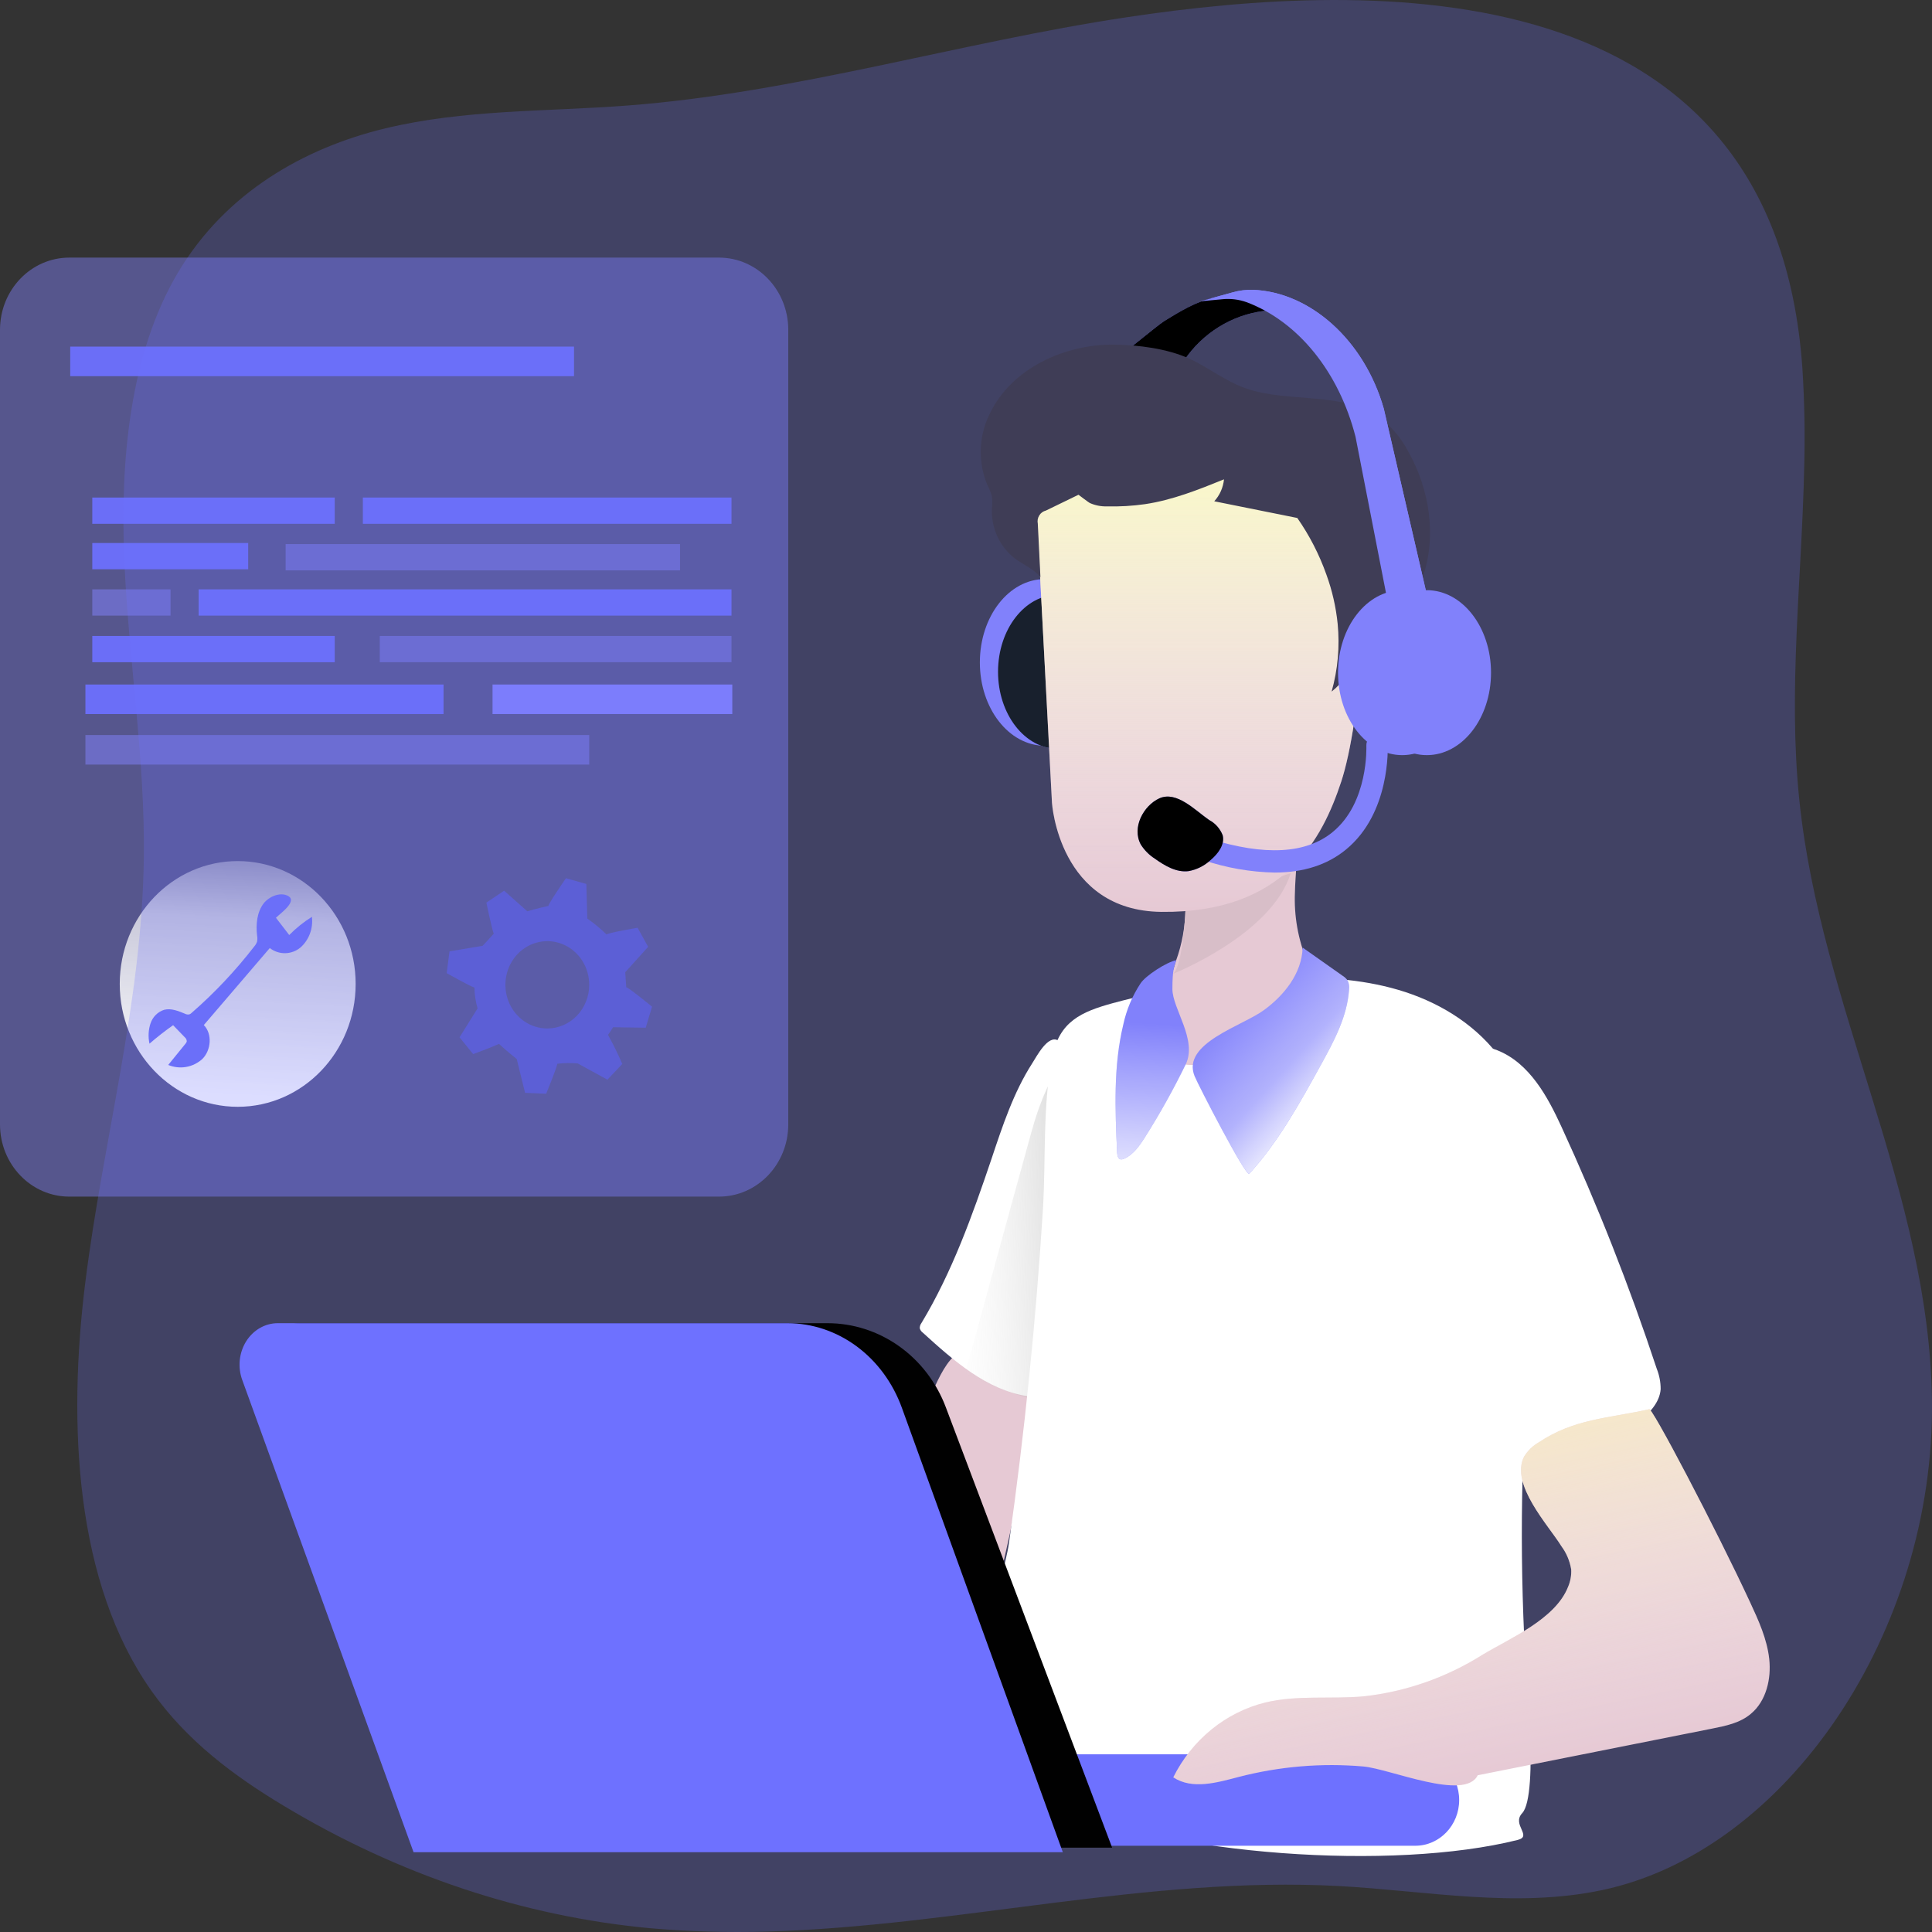 <svg width="98" height="98" viewBox="0 0 98 98" fill="none" xmlns="http://www.w3.org/2000/svg">
<rect x="0" y="0" width="98" height="98" fill="#333333" stroke="none"/>
<path opacity="0.45" d="M36.469 13.067H3.515C1.574 13.067 0 14.706 0 16.728V57.037C0 59.059 1.574 60.698 3.515 60.698H36.469C38.41 60.698 39.984 59.059 39.984 57.037V16.728C39.984 14.706 38.41 13.067 36.469 13.067Z" fill="#8181FB"/>
<path d="M12.057 56.142C15.361 56.142 18.04 53.352 18.04 49.91C18.04 46.469 15.361 43.678 12.057 43.678C8.753 43.678 6.074 46.469 6.074 49.91C6.074 53.352 8.753 56.142 12.057 56.142Z" fill="url(#paint0_linear)"/>
<path d="M29.117 17.582H3.562V19.081H29.117V17.582Z" fill="#6B6EF7"/>
<path opacity="0.51" d="M29.889 37.285H4.333V38.783H29.889V37.285Z" fill="#8181FB"/>
<path d="M22.499 34.722H4.333V36.22H22.499V34.722Z" fill="#6B6EF7"/>
<path d="M37.145 34.722H24.984V36.22H37.145V34.722Z" fill="#8181FB"/>
<path d="M37.105 25.238H18.406V26.57H37.105V25.238Z" fill="#6B6EF7"/>
<path opacity="0.51" d="M34.494 27.6H14.489V28.932H34.494V27.6Z" fill="#8181FB"/>
<path d="M16.979 25.238H4.681V26.57H16.979V25.238Z" fill="#6B6EF7"/>
<path d="M37.105 29.895H10.075V31.227H37.105V29.895Z" fill="#6B6EF7"/>
<path opacity="0.51" d="M8.65 29.895H4.681V31.227H8.65V29.895Z" fill="#8181FB"/>
<path opacity="0.51" d="M37.104 32.259H19.264V33.591H37.104V32.259Z" fill="#8181FB"/>
<path d="M16.979 32.259H4.681V33.591H16.979V32.259Z" fill="#6B6EF7"/>
<path d="M12.589 27.544H4.681V28.876H12.589V27.544Z" fill="#6B6EF7"/>
<path d="M13.383 45.813C13.033 46.261 12.974 46.886 13.04 47.452C13.06 47.555 13.06 47.661 13.04 47.763C13.01 47.85 12.964 47.929 12.905 47.998C11.952 49.231 10.886 50.363 9.72 51.378C9.687 51.411 9.648 51.437 9.606 51.453C9.529 51.469 9.45 51.458 9.381 51.42C9.044 51.282 8.682 51.132 8.329 51.221C8.169 51.271 8.023 51.359 7.902 51.48C7.781 51.6 7.69 51.748 7.635 51.912C7.525 52.243 7.508 52.599 7.583 52.94C7.966 52.607 8.366 52.295 8.781 52.003L9.372 52.614C9.402 52.639 9.428 52.669 9.445 52.705C9.463 52.741 9.473 52.78 9.475 52.82C9.464 52.868 9.44 52.912 9.405 52.947L8.533 54.019C8.82 54.138 9.133 54.174 9.438 54.121C9.743 54.068 10.028 53.929 10.262 53.719C10.711 53.274 10.779 52.443 10.338 51.996L13.685 48.089C13.91 48.263 14.184 48.355 14.465 48.35C14.745 48.346 15.017 48.246 15.238 48.065C15.452 47.877 15.617 47.635 15.72 47.363C15.822 47.091 15.857 46.796 15.822 46.506C15.405 46.766 15.019 47.076 14.671 47.429L13.997 46.553C14.235 46.319 15.159 45.673 14.559 45.42C14.163 45.254 13.64 45.488 13.383 45.813Z" fill="#6B6EF7"/>
<path d="M32.754 52.13L33.075 51.064C33.075 51.064 31.805 50.02 31.767 50.086L31.715 49.316L32.877 48.028L32.342 47.061C32.342 47.061 30.769 47.328 30.769 47.403C30.466 47.106 30.139 46.836 29.791 46.595L29.742 44.839L28.708 44.547C28.708 44.547 27.762 45.914 27.825 45.952C27.825 45.952 27.097 46.111 26.748 46.225L25.571 45.181L24.672 45.785C24.672 45.785 24.939 47.089 25.045 47.363C24.793 47.651 24.479 47.977 24.479 47.977L22.802 48.257L22.658 49.362C22.658 49.362 23.838 50.027 24.067 50.095C24.072 50.453 24.125 50.808 24.225 51.151L23.31 52.617L24 53.469C24 53.469 24.915 53.134 25.312 52.951C25.683 53.302 26.211 53.719 26.211 53.719L26.634 55.433L27.704 55.48C27.704 55.48 28.218 54.232 28.272 53.958C28.616 53.918 28.963 53.913 29.308 53.944L30.812 54.766L31.565 53.97C31.348 53.464 31.105 52.97 30.839 52.49C30.934 52.369 31.021 52.241 31.097 52.106L32.754 52.13ZM27.764 52.169C27.344 52.17 26.933 52.04 26.583 51.797C26.233 51.554 25.96 51.209 25.799 50.804C25.637 50.399 25.595 49.954 25.677 49.524C25.758 49.094 25.961 48.7 26.258 48.389C26.555 48.08 26.934 47.868 27.346 47.783C27.759 47.697 28.187 47.741 28.575 47.908C28.964 48.076 29.296 48.36 29.53 48.724C29.763 49.088 29.888 49.517 29.888 49.955C29.888 50.541 29.664 51.104 29.266 51.519C28.867 51.934 28.328 52.168 27.764 52.169Z" fill="#5759C9"/>
<path opacity="0.24" d="M97.998 71.038C98.148 82.763 90.625 93.913 81.246 95.879C76.856 96.803 72.378 95.913 67.92 95.669C58.224 95.148 48.549 97.711 38.869 97.98C36.91 98.034 34.947 97.98 32.983 97.809C26.523 97.207 20.215 95.1 14.394 91.6C11.911 90.109 9.488 88.328 7.68 85.765C3.802 80.274 3.429 72.237 4.326 65.054C5.223 57.87 7.196 50.848 7.296 43.575C7.368 38.498 6.522 33.476 6.306 28.405C6.089 23.335 6.589 17.957 9.012 13.853C11.435 9.748 15.468 7.499 19.508 6.52C23.548 5.541 27.694 5.669 31.809 5.354C40.321 4.711 48.655 2.155 57.117 0.88C69.736 -1.025 90.03 -1.641 91.427 18.703C91.534 20.386 91.564 22.074 91.516 23.761C91.393 29.38 90.692 35.02 91.272 40.597C92.356 51.077 97.861 60.479 97.998 71.038Z" fill="#6E71FF"/>
<path d="M43.119 81.134C42.848 81.939 42.609 82.863 43.002 83.612C43.265 84.029 43.619 84.376 44.035 84.623L47.778 87.272C48.496 87.781 49.258 88.303 50.12 88.371C50.983 88.439 51.962 87.865 52.035 86.959C52.122 85.922 51.078 85.213 50.59 84.304C49.95 83.112 50.302 81.634 50.636 80.312C51.477 76.985 52.091 73.6 52.474 70.183C51.707 69.856 49.472 68.389 48.678 68.632C47.783 68.915 46.975 71.522 46.576 72.372C45.229 75.205 44.074 78.133 43.119 81.134Z" fill="#E6C9D4"/>
<path d="M50.296 58.777C49.325 61.65 48.295 64.531 46.739 67.113C46.682 67.188 46.652 67.28 46.654 67.376C46.679 67.465 46.733 67.543 46.806 67.596C48.371 69.022 50.06 70.511 52.118 70.819C52.253 70.851 52.393 70.838 52.52 70.782C52.639 70.694 52.726 70.568 52.769 70.423C54.082 67.257 54.545 63.788 54.502 60.359C54.474 58.646 54.343 56.937 54.111 55.241C54.057 54.828 54.028 52.998 53.683 52.783C53.16 52.461 52.585 53.586 52.357 53.939C51.413 55.41 50.855 57.105 50.296 58.777Z" fill="white"/>
<path d="M54.552 53.303C54.552 53.303 53.329 53.78 52.334 57.367C51.338 60.955 48.963 69.649 48.963 69.649C48.963 69.649 52.637 71.561 53.556 70.844C54.476 70.127 54.552 53.303 54.552 53.303Z" fill="url(#paint1_linear)"/>
<path d="M64.975 49.608C66.977 49.543 69.002 49.645 70.927 50.21C72.853 50.775 74.683 51.843 75.947 53.461C77.346 55.252 77.959 57.594 78.1 59.896C78.241 62.198 77.948 64.506 77.726 66.805C77.205 72.187 77.067 77.601 77.313 83.004C77.373 84.298 78.084 91.052 77.21 91.975C76.668 92.557 77.753 93.139 76.98 93.331C70.662 94.913 59.311 94.136 53.329 91.498C51.807 90.826 50.281 89.891 49.532 88.36C48.719 86.702 50.915 80.129 51.178 78.284C51.975 72.656 52.55 66.997 52.903 61.308C53.057 58.791 52.879 56.08 53.375 53.608C53.735 51.814 54.844 51.326 56.444 50.885C59.233 50.129 62.095 49.701 64.975 49.608Z" fill="white"/>
<path d="M70.173 79.055C69.965 80.2 69.691 81.394 68.939 82.259C68.345 82.877 67.618 83.34 66.819 83.609C63.05 85.089 58.752 84.857 55.14 86.716C54.885 86.832 54.65 86.992 54.446 87.188C53.749 87.905 53.944 89.165 54.497 90.012C55.725 91.885 58.114 92.41 60.27 92.758C65.439 93.605 70.716 94.297 75.881 93.43C76.162 93.409 76.431 93.302 76.654 93.122C76.832 92.907 76.946 92.642 76.982 92.36C78.154 86.942 77.232 81.301 77.21 75.748C77.21 72.545 77.481 69.339 77.272 66.144C77.167 64.156 76.77 62.196 76.096 60.334C75.616 59.068 74.211 56.275 73.368 58.868C72.028 62.989 71.643 67.432 71.16 71.728C70.897 74.177 70.615 76.629 70.173 79.055Z" fill="url(#paint2_linear)"/>
<path d="M71.79 88.987H27.964C26.734 88.987 25.737 90.025 25.737 91.306C25.737 92.587 26.734 93.625 27.964 93.625H71.79C73.019 93.625 74.016 92.587 74.016 91.306C74.016 90.025 73.019 88.987 71.79 88.987Z" fill="#6E71FF"/>
<path d="M60.14 53.998C59.243 53.848 58.738 52.907 59.14 50.642C59.183 50.391 59.24 50.148 59.305 49.905C59.305 49.86 59.329 49.815 59.34 49.769C59.438 49.419 59.549 49.069 59.657 48.721C59.959 47.888 60.119 47.005 60.129 46.114C60.105 45.465 60.056 44.789 60.287 44.191C60.508 43.682 60.855 43.245 61.293 42.922C62.261 42.145 65.089 40.685 65.631 42.614C65.873 43.439 65.696 44.4 65.686 45.244C65.631 46.454 65.845 47.661 66.309 48.772C66.9 50.009 62.345 54.365 60.14 53.998Z" fill="#E6C9D4"/>
<path d="M59.503 49.396C59.503 49.396 64.503 47.419 65.469 44.292L60.14 46.108C60.14 46.108 60.013 48.97 59.503 49.396Z" fill="#D8BEC8"/>
<path d="M73.058 56.159C72.548 62.068 73.488 68.016 75.791 73.443C75.859 73.643 75.974 73.823 76.125 73.965C76.368 74.123 76.653 74.196 76.938 74.174C79.169 74.224 81.352 73.495 83.137 72.101C83.68 71.675 84.189 71.129 84.236 70.466C84.237 70.11 84.169 69.757 84.038 69.429C82.653 65.238 81.037 61.135 79.197 57.139C78.514 55.659 77.597 53.924 75.943 53.272C73.953 52.489 73.196 54.611 73.058 56.159Z" fill="white"/>
<path d="M63.37 59.537C64.853 57.907 65.941 55.938 67.014 53.992C67.668 52.806 68.338 51.566 68.43 50.199C68.453 50.044 68.43 49.885 68.362 49.744C68.297 49.646 68.212 49.564 68.113 49.504L66.076 48.066C66.041 49.368 65.143 50.487 64.118 51.235C63.034 52.038 59.929 52.916 60.593 54.58C60.759 55.001 63.196 59.726 63.37 59.537Z" fill="#8181FB"/>
<path d="M58.103 57.645C58.848 56.47 59.528 55.253 60.14 53.998C60.752 52.743 59.47 51.17 59.47 50.17C59.47 49.171 59.56 49.052 59.668 48.705C59.175 48.798 58.114 49.488 57.857 49.877C57.438 50.509 57.139 51.22 56.978 51.97C56.468 54.086 56.566 56.294 56.666 58.467C56.675 58.596 56.702 58.76 56.821 58.803C56.888 58.817 56.958 58.807 57.019 58.774C57.493 58.571 57.816 58.099 58.103 57.645Z" fill="#8181FB"/>
<path d="M58.103 57.645C58.848 56.47 59.528 55.253 60.14 53.998C60.752 52.743 59.47 51.17 59.47 50.17C59.47 49.171 59.56 49.052 59.668 48.705C59.175 48.798 58.114 49.488 57.857 49.877C57.438 50.509 57.139 51.22 56.978 51.97C56.468 54.086 56.566 56.294 56.666 58.467C56.675 58.596 56.702 58.76 56.821 58.803C56.888 58.817 56.958 58.807 57.019 58.774C57.493 58.571 57.816 58.099 58.103 57.645Z" fill="url(#paint3_linear)"/>
<path d="M63.37 59.537C64.853 57.907 65.941 55.938 67.014 53.992C67.668 52.806 68.338 51.566 68.43 50.199C68.453 50.044 68.43 49.885 68.362 49.744C68.297 49.646 68.212 49.564 68.113 49.504L66.076 48.066C66.041 49.368 65.143 50.487 64.118 51.235C63.034 52.038 59.929 52.916 60.593 54.58C60.759 55.001 63.196 59.726 63.37 59.537Z" fill="url(#paint4_linear)"/>
<path d="M74.957 90.049L86.834 87.685C87.536 87.544 88.268 87.402 88.824 86.922C89.586 86.284 89.855 85.165 89.743 84.151C89.632 83.137 89.201 82.197 88.773 81.276C87.086 77.638 83.664 71.107 83.642 71.488C81.565 71.946 79.846 71.969 78.061 73.158C77.754 73.33 77.495 73.582 77.308 73.889C76.594 75.302 78.544 77.364 79.206 78.437C79.46 78.78 79.629 79.182 79.699 79.609C79.714 79.911 79.66 80.212 79.542 80.488C78.899 82.132 76.611 83.089 75.203 83.934C73.363 85.093 71.3 85.814 69.162 86.047C67.502 86.194 65.808 85.97 64.186 86.357C63.191 86.604 62.259 87.071 61.453 87.726C60.647 88.381 59.986 89.209 59.514 90.154C60.479 90.792 61.734 90.422 62.846 90.131C64.906 89.599 67.036 89.42 69.151 89.603C70.523 89.724 74.306 91.38 74.957 90.049Z" fill="#E6C9D4"/>
<path d="M74.957 90.049L86.834 87.685C87.536 87.544 88.268 87.402 88.824 86.922C89.586 86.284 89.855 85.165 89.743 84.151C89.632 83.137 89.201 82.197 88.773 81.276C87.086 77.638 83.664 71.107 83.642 71.488C81.565 71.946 79.846 71.969 78.061 73.158C77.754 73.33 77.495 73.582 77.308 73.889C76.594 75.302 78.544 77.364 79.206 78.437C79.46 78.78 79.629 79.182 79.699 79.609C79.714 79.911 79.66 80.212 79.542 80.488C78.899 82.132 76.611 83.089 75.203 83.934C73.363 85.093 71.3 85.814 69.162 86.047C67.502 86.194 65.808 85.97 64.186 86.357C63.191 86.604 62.259 87.071 61.453 87.726C60.647 88.381 59.986 89.209 59.514 90.154C60.479 90.792 61.734 90.422 62.846 90.131C64.906 89.599 67.036 89.42 69.151 89.603C70.523 89.724 74.306 91.38 74.957 90.049Z" fill="url(#paint5_linear)"/>
<path d="M56.413 93.722H22.361L13.379 69.979C13.257 69.662 13.212 69.319 13.247 68.98C13.282 68.641 13.396 68.316 13.58 68.034C13.764 67.751 14.012 67.52 14.301 67.361C14.591 67.201 14.913 67.118 15.241 67.118H41.971C43.266 67.118 44.531 67.523 45.601 68.282C46.671 69.04 47.497 70.117 47.972 71.372L56.413 93.722Z" fill="#010101"/>
<path d="M59.055 16.286C59.869 15.789 60.682 15.283 61.602 15.097C62.521 14.91 63.771 15.023 64.392 15.746C63.587 15.805 62.802 16.038 62.088 16.431C61.374 16.823 60.747 17.367 60.246 18.026C60.199 18.111 60.125 18.177 60.037 18.212C59.961 18.221 59.885 18.206 59.817 18.17C59.443 18.023 56.639 18.69 56.477 18.337C56.485 18.337 58.711 16.503 59.055 16.286Z" fill="#8181FB"/>
<path d="M59.055 16.286C59.869 15.789 60.682 15.283 61.602 15.097C62.521 14.91 63.771 15.023 64.392 15.746C63.587 15.805 62.802 16.038 62.088 16.431C61.374 16.823 60.747 17.367 60.246 18.026C60.199 18.111 60.125 18.177 60.037 18.212C59.961 18.221 59.885 18.206 59.817 18.17C59.443 18.023 56.639 18.69 56.477 18.337C56.485 18.337 58.711 16.503 59.055 16.286Z" fill="url(#paint6_linear)"/>
<path d="M52.995 37.827C54.813 37.827 56.287 35.935 56.287 33.601C56.287 31.267 54.813 29.375 52.995 29.375C51.177 29.375 49.703 31.267 49.703 33.601C49.703 35.935 51.177 37.827 52.995 37.827Z" fill="#8181FB"/>
<path d="M53.67 37.985C55.352 37.985 56.715 36.235 56.715 34.076C56.715 31.917 55.352 30.166 53.67 30.166C51.988 30.166 50.625 31.917 50.625 34.076C50.625 36.235 51.988 37.985 53.67 37.985Z" fill="#8181FB"/>
<path d="M53.67 37.985C55.352 37.985 56.715 36.235 56.715 34.076C56.715 31.917 55.352 30.166 53.67 30.166C51.988 30.166 50.625 31.917 50.625 34.076C50.625 36.235 51.988 37.985 53.67 37.985Z" fill="#18202D"/>
<path d="M52.599 26.2L53.361 40.722C53.361 40.722 53.7 46.202 58.914 46.255C65.178 46.32 67.084 42.527 68.036 39.64C68.988 36.753 69.848 28.273 68.036 25.929C66.225 23.585 56.032 17.814 52.599 26.2Z" fill="#E6C9D4"/>
<path d="M52.599 26.2L53.361 40.722C53.361 40.722 53.7 46.202 58.914 46.255C65.178 46.32 67.084 42.527 68.036 39.64C68.988 36.753 69.848 28.273 68.036 25.929C66.225 23.585 56.032 17.814 52.599 26.2Z" fill="url(#paint7_linear)"/>
<path d="M56.56 17.481C54.104 17.436 51.297 18.63 50.177 21.046C49.908 21.601 49.762 22.212 49.749 22.834C49.736 23.456 49.856 24.074 50.101 24.641C50.191 24.808 50.262 24.985 50.313 25.169C50.337 25.373 50.337 25.579 50.313 25.782C50.291 26.273 50.386 26.762 50.589 27.205C50.792 27.648 51.097 28.033 51.476 28.325C51.907 28.649 52.431 28.853 52.775 29.274L52.642 26.57C52.611 26.424 52.638 26.272 52.715 26.146C52.792 26.02 52.914 25.931 53.054 25.898L54.706 25.096C54.706 25.096 55.215 25.483 55.278 25.514C55.552 25.636 55.848 25.695 56.146 25.686C56.793 25.702 57.44 25.665 58.082 25.573C59.467 25.367 60.793 24.839 62.087 24.314C62.045 24.731 61.871 25.123 61.593 25.427L65.805 26.274C66.421 27.157 66.919 28.125 67.282 29.149C67.574 29.95 67.765 30.787 67.852 31.638C67.965 32.796 67.861 33.965 67.546 35.081C67.832 34.854 68.083 34.581 68.288 34.273C68.669 34.549 69.091 34.758 69.536 34.892C69.629 34.928 69.729 34.937 69.826 34.917C70.032 34.858 70.076 34.604 70.097 34.401C70.265 32.579 71.567 31.039 72.163 29.299C72.888 27.192 72.521 24.822 71.415 22.87C71.087 22.252 70.641 21.71 70.105 21.277C68.166 19.797 65.411 20.475 63.199 19.701C62.147 19.334 61.3 18.636 60.294 18.176C59.177 17.681 57.778 17.503 56.56 17.481Z" fill="#3F3D56"/>
<path d="M56.56 17.481C54.104 17.436 51.297 18.63 50.177 21.046C49.908 21.601 49.762 22.212 49.749 22.834C49.736 23.456 49.856 24.074 50.101 24.641C50.191 24.808 50.262 24.985 50.313 25.169C50.337 25.373 50.337 25.579 50.313 25.782C50.291 26.273 50.386 26.762 50.589 27.205C50.792 27.648 51.097 28.033 51.476 28.325C51.907 28.649 52.431 28.853 52.775 29.274L52.642 26.57C52.611 26.424 52.638 26.272 52.715 26.146C52.792 26.02 52.914 25.931 53.054 25.898L54.706 25.096C54.706 25.096 55.215 25.483 55.278 25.514C55.552 25.636 55.848 25.695 56.146 25.686C56.793 25.702 57.44 25.665 58.082 25.573C59.467 25.367 60.793 24.839 62.087 24.314C62.045 24.731 61.871 25.123 61.593 25.427L65.805 26.274C66.421 27.157 66.919 28.125 67.282 29.149C67.574 29.95 67.765 30.787 67.852 31.638C67.965 32.796 67.861 33.965 67.546 35.081C67.832 34.854 68.083 34.581 68.288 34.273C68.669 34.549 69.091 34.758 69.536 34.892C69.629 34.928 69.729 34.937 69.826 34.917C70.032 34.858 70.076 34.604 70.097 34.401C70.265 32.579 71.567 31.039 72.163 29.299C72.888 27.192 72.521 24.822 71.415 22.87C71.087 22.252 70.641 21.71 70.105 21.277C68.166 19.797 65.411 20.475 63.199 19.701C62.147 19.334 61.3 18.636 60.294 18.176C59.177 17.681 57.778 17.503 56.56 17.481Z" fill="url(#paint8_linear)"/>
<path d="M71.128 38.304C72.926 38.304 74.385 36.431 74.385 34.121C74.385 31.81 72.926 29.937 71.128 29.937C69.329 29.937 67.871 31.81 67.871 34.121C67.871 36.431 69.329 38.304 71.128 38.304Z" fill="#8181FB"/>
<path d="M71.128 38.304C72.926 38.304 74.385 36.431 74.385 34.121C74.385 31.81 72.926 29.937 71.128 29.937C69.329 29.937 67.871 31.81 67.871 34.121C67.871 36.431 69.329 38.304 71.128 38.304Z" fill="url(#paint9_linear)"/>
<path d="M72.375 38.304C74.174 38.304 75.632 36.431 75.632 34.121C75.632 31.81 74.174 29.937 72.375 29.937C70.576 29.937 69.118 31.81 69.118 34.121C69.118 36.431 70.576 38.304 72.375 38.304Z" fill="#8181FB"/>
<path d="M72.4 30.271L70.772 30.451L70.385 30.494L68.758 22.153C67.912 18.854 65.843 16.317 63.248 15.334C62.846 15.188 62.418 15.135 61.995 15.179L60.886 15.283L61.428 15.133L62.513 14.834C62.852 14.737 63.203 14.692 63.554 14.701C66.45 14.811 69.197 17.243 70.192 20.729L72.4 30.271Z" fill="#8181FB"/>
<path d="M72.4 30.271L70.772 30.451L70.385 30.494L68.758 22.153C67.912 18.854 65.843 16.317 63.248 15.334C62.846 15.188 62.418 15.135 61.995 15.179L60.886 15.283L61.428 15.133L62.513 14.834C62.852 14.737 63.203 14.692 63.554 14.701C66.45 14.811 69.197 17.243 70.192 20.729L72.4 30.271Z" fill="url(#paint10_linear)"/>
<path d="M72.399 30.271L70.772 30.451L69.145 22.09C68.286 18.757 66.198 16.201 63.578 15.21C63.173 15.058 62.74 15.004 62.312 15.052L61.428 15.133L62.512 14.834C62.851 14.737 63.202 14.692 63.554 14.701C66.45 14.811 69.197 17.243 70.192 20.729L72.399 30.271Z" fill="#8181FB"/>
<path d="M50.847 25.469C51.327 24.48 52.368 23.893 53.417 23.715C54.467 23.537 55.541 23.701 56.59 23.867C55.573 24.715 52.734 25.977 52.68 26.203C52.642 26.603 52.637 27.006 52.666 27.407C52.704 27.988 52.723 28.599 52.721 29.18C52.459 28.913 52.165 28.682 51.847 28.491C51.574 28.381 51.325 28.215 51.115 28.003C50.841 27.652 50.67 27.227 50.622 26.777C50.574 26.328 50.652 25.873 50.847 25.469Z" fill="url(#paint11_linear)"/>
<path d="M64.657 44.261C63.432 44.236 62.217 44.024 61.051 43.634C60.913 43.591 60.797 43.493 60.728 43.361C60.66 43.228 60.645 43.073 60.686 42.929C60.727 42.786 60.822 42.665 60.949 42.593C61.076 42.522 61.224 42.507 61.362 42.55C64.156 43.425 66.257 43.309 67.599 42.205C69.427 40.711 69.308 37.863 69.308 37.835C69.3 37.685 69.351 37.539 69.447 37.427C69.544 37.316 69.679 37.249 69.823 37.242C69.967 37.234 70.108 37.287 70.214 37.388C70.321 37.488 70.385 37.629 70.392 37.779C70.392 37.917 70.536 41.245 68.269 43.097C67.326 43.871 66.121 44.259 64.657 44.261Z" fill="#8181FB"/>
<path d="M64.657 44.261C63.432 44.236 62.217 44.024 61.051 43.634C60.913 43.591 60.797 43.493 60.728 43.361C60.66 43.228 60.645 43.073 60.686 42.929C60.727 42.786 60.822 42.665 60.949 42.593C61.076 42.522 61.224 42.507 61.362 42.55C64.156 43.425 66.257 43.309 67.599 42.205C69.427 40.711 69.308 37.863 69.308 37.835C69.3 37.685 69.351 37.539 69.447 37.427C69.544 37.316 69.679 37.249 69.823 37.242C69.967 37.234 70.108 37.287 70.214 37.388C70.321 37.488 70.385 37.629 70.392 37.779C70.392 37.917 70.536 41.245 68.269 43.097C67.326 43.871 66.121 44.259 64.657 44.261Z" fill="url(#paint12_linear)"/>
<path d="M61.334 41.595C61.645 41.758 61.889 42.033 62.02 42.369C62.139 42.849 61.781 43.309 61.412 43.623C61.095 43.917 60.706 44.113 60.287 44.188C59.674 44.264 59.089 43.92 58.579 43.555C58.294 43.374 58.052 43.13 57.868 42.841C57.396 41.976 58.007 40.863 58.806 40.496C59.693 40.098 60.637 41.118 61.334 41.595Z" fill="#8181FB"/>
<path d="M61.334 41.595C61.645 41.758 61.889 42.033 62.02 42.369C62.139 42.849 61.781 43.309 61.412 43.623C61.095 43.917 60.706 44.113 60.287 44.188C59.674 44.264 59.089 43.92 58.579 43.555C58.294 43.374 58.052 43.13 57.868 42.841C57.396 41.976 58.007 40.863 58.806 40.496C59.693 40.098 60.637 41.118 61.334 41.595Z" fill="url(#paint13_linear)"/>
<path d="M53.911 93.953H20.978L12.29 70.004C12.172 69.684 12.129 69.338 12.162 68.996C12.197 68.654 12.307 68.326 12.485 68.041C12.663 67.757 12.902 67.524 13.182 67.363C13.462 67.202 13.774 67.118 14.091 67.118H39.944C41.196 67.118 42.419 67.527 43.454 68.292C44.489 69.057 45.288 70.143 45.747 71.409L53.911 93.953Z" fill="#6E71FF"/>
<defs>
<linearGradient id="paint0_linear" x1="13.129" y1="27.588" x2="11.673" y2="55.523" gradientUnits="userSpaceOnUse">
<stop offset="0.02" stop-color="white" stop-opacity="0"/>
<stop offset="0.58" stop-color="white" stop-opacity="0.39"/>
<stop offset="0.68" stop-color="white" stop-opacity="0.68"/>
<stop offset="1" stop-color="white"/>
</linearGradient>
<linearGradient id="paint1_linear" x1="66.578" y1="61.568" x2="48" y2="62.352" gradientUnits="userSpaceOnUse">
<stop offset="0.01"/>
<stop offset="1" stop-color="#DEDEDE" stop-opacity="0"/>
</linearGradient>
<linearGradient id="paint2_linear" x1="10467.4" y1="16043.2" x2="3348.44" y2="11739.5" gradientUnits="userSpaceOnUse">
<stop offset="0.01"/>
<stop offset="1" stop-opacity="0"/>
</linearGradient>
<linearGradient id="paint3_linear" x1="58.25" y1="61.328" x2="59.133" y2="45.231" gradientUnits="userSpaceOnUse">
<stop stop-color="white"/>
<stop offset="0.585" stop-color="white" stop-opacity="0"/>
</linearGradient>
<linearGradient id="paint4_linear" x1="61.971" y1="50.806" x2="67.932" y2="56.224" gradientUnits="userSpaceOnUse">
<stop offset="0.02" stop-color="white" stop-opacity="0"/>
<stop offset="0.58" stop-color="white" stop-opacity="0.39"/>
<stop offset="1" stop-color="white"/>
</linearGradient>
<linearGradient id="paint5_linear" x1="69.639" y1="64.294" x2="75.049" y2="90.479" gradientUnits="userSpaceOnUse">
<stop stop-color="#FFF6A5"/>
<stop offset="1" stop-color="white" stop-opacity="0"/>
</linearGradient>
<linearGradient id="paint6_linear" x1="2011.5" y1="238.8" x2="2014.59" y2="313.443" gradientUnits="userSpaceOnUse">
<stop offset="0.01"/>
<stop offset="1" stop-opacity="0"/>
</linearGradient>
<linearGradient id="paint7_linear" x1="60.847" y1="21.805" x2="60.847" y2="46.256" gradientUnits="userSpaceOnUse">
<stop stop-color="#FBFCC3"/>
<stop offset="1" stop-color="white" stop-opacity="0"/>
</linearGradient>
<linearGradient id="paint8_linear" x1="6236.1" y1="1686.47" x2="5930.88" y2="2002.77" gradientUnits="userSpaceOnUse">
<stop offset="0.01"/>
<stop offset="1" stop-opacity="0"/>
</linearGradient>
<linearGradient id="paint9_linear" x1="1928.04" y1="931.526" x2="1833.14" y2="946.302" gradientUnits="userSpaceOnUse">
<stop offset="0.01"/>
<stop offset="1" stop-opacity="0"/>
</linearGradient>
<linearGradient id="paint10_linear" x1="3418.3" y1="1413.25" x2="3014.46" y2="1541.32" gradientUnits="userSpaceOnUse">
<stop offset="0.01"/>
<stop offset="1" stop-opacity="0"/>
</linearGradient>
<linearGradient id="paint11_linear" x1="1376.5" y1="707.507" x2="1387.14" y2="543.604" gradientUnits="userSpaceOnUse">
<stop offset="0.01"/>
<stop offset="1" stop-opacity="0"/>
</linearGradient>
<linearGradient id="paint12_linear" x1="2610.51" y1="1090.52" x2="2667.94" y2="1254.16" gradientUnits="userSpaceOnUse">
<stop offset="0.02" stop-color="white" stop-opacity="0"/>
<stop offset="0.58" stop-color="white" stop-opacity="0.39"/>
<stop offset="0.68" stop-color="white" stop-opacity="0.68"/>
<stop offset="1" stop-color="white"/>
</linearGradient>
<linearGradient id="paint13_linear" x1="1147.27" y1="633.646" x2="1104.09" y2="733.229" gradientUnits="userSpaceOnUse">
<stop offset="0.01"/>
<stop offset="1" stop-opacity="0"/>
</linearGradient>
</defs>
</svg>

